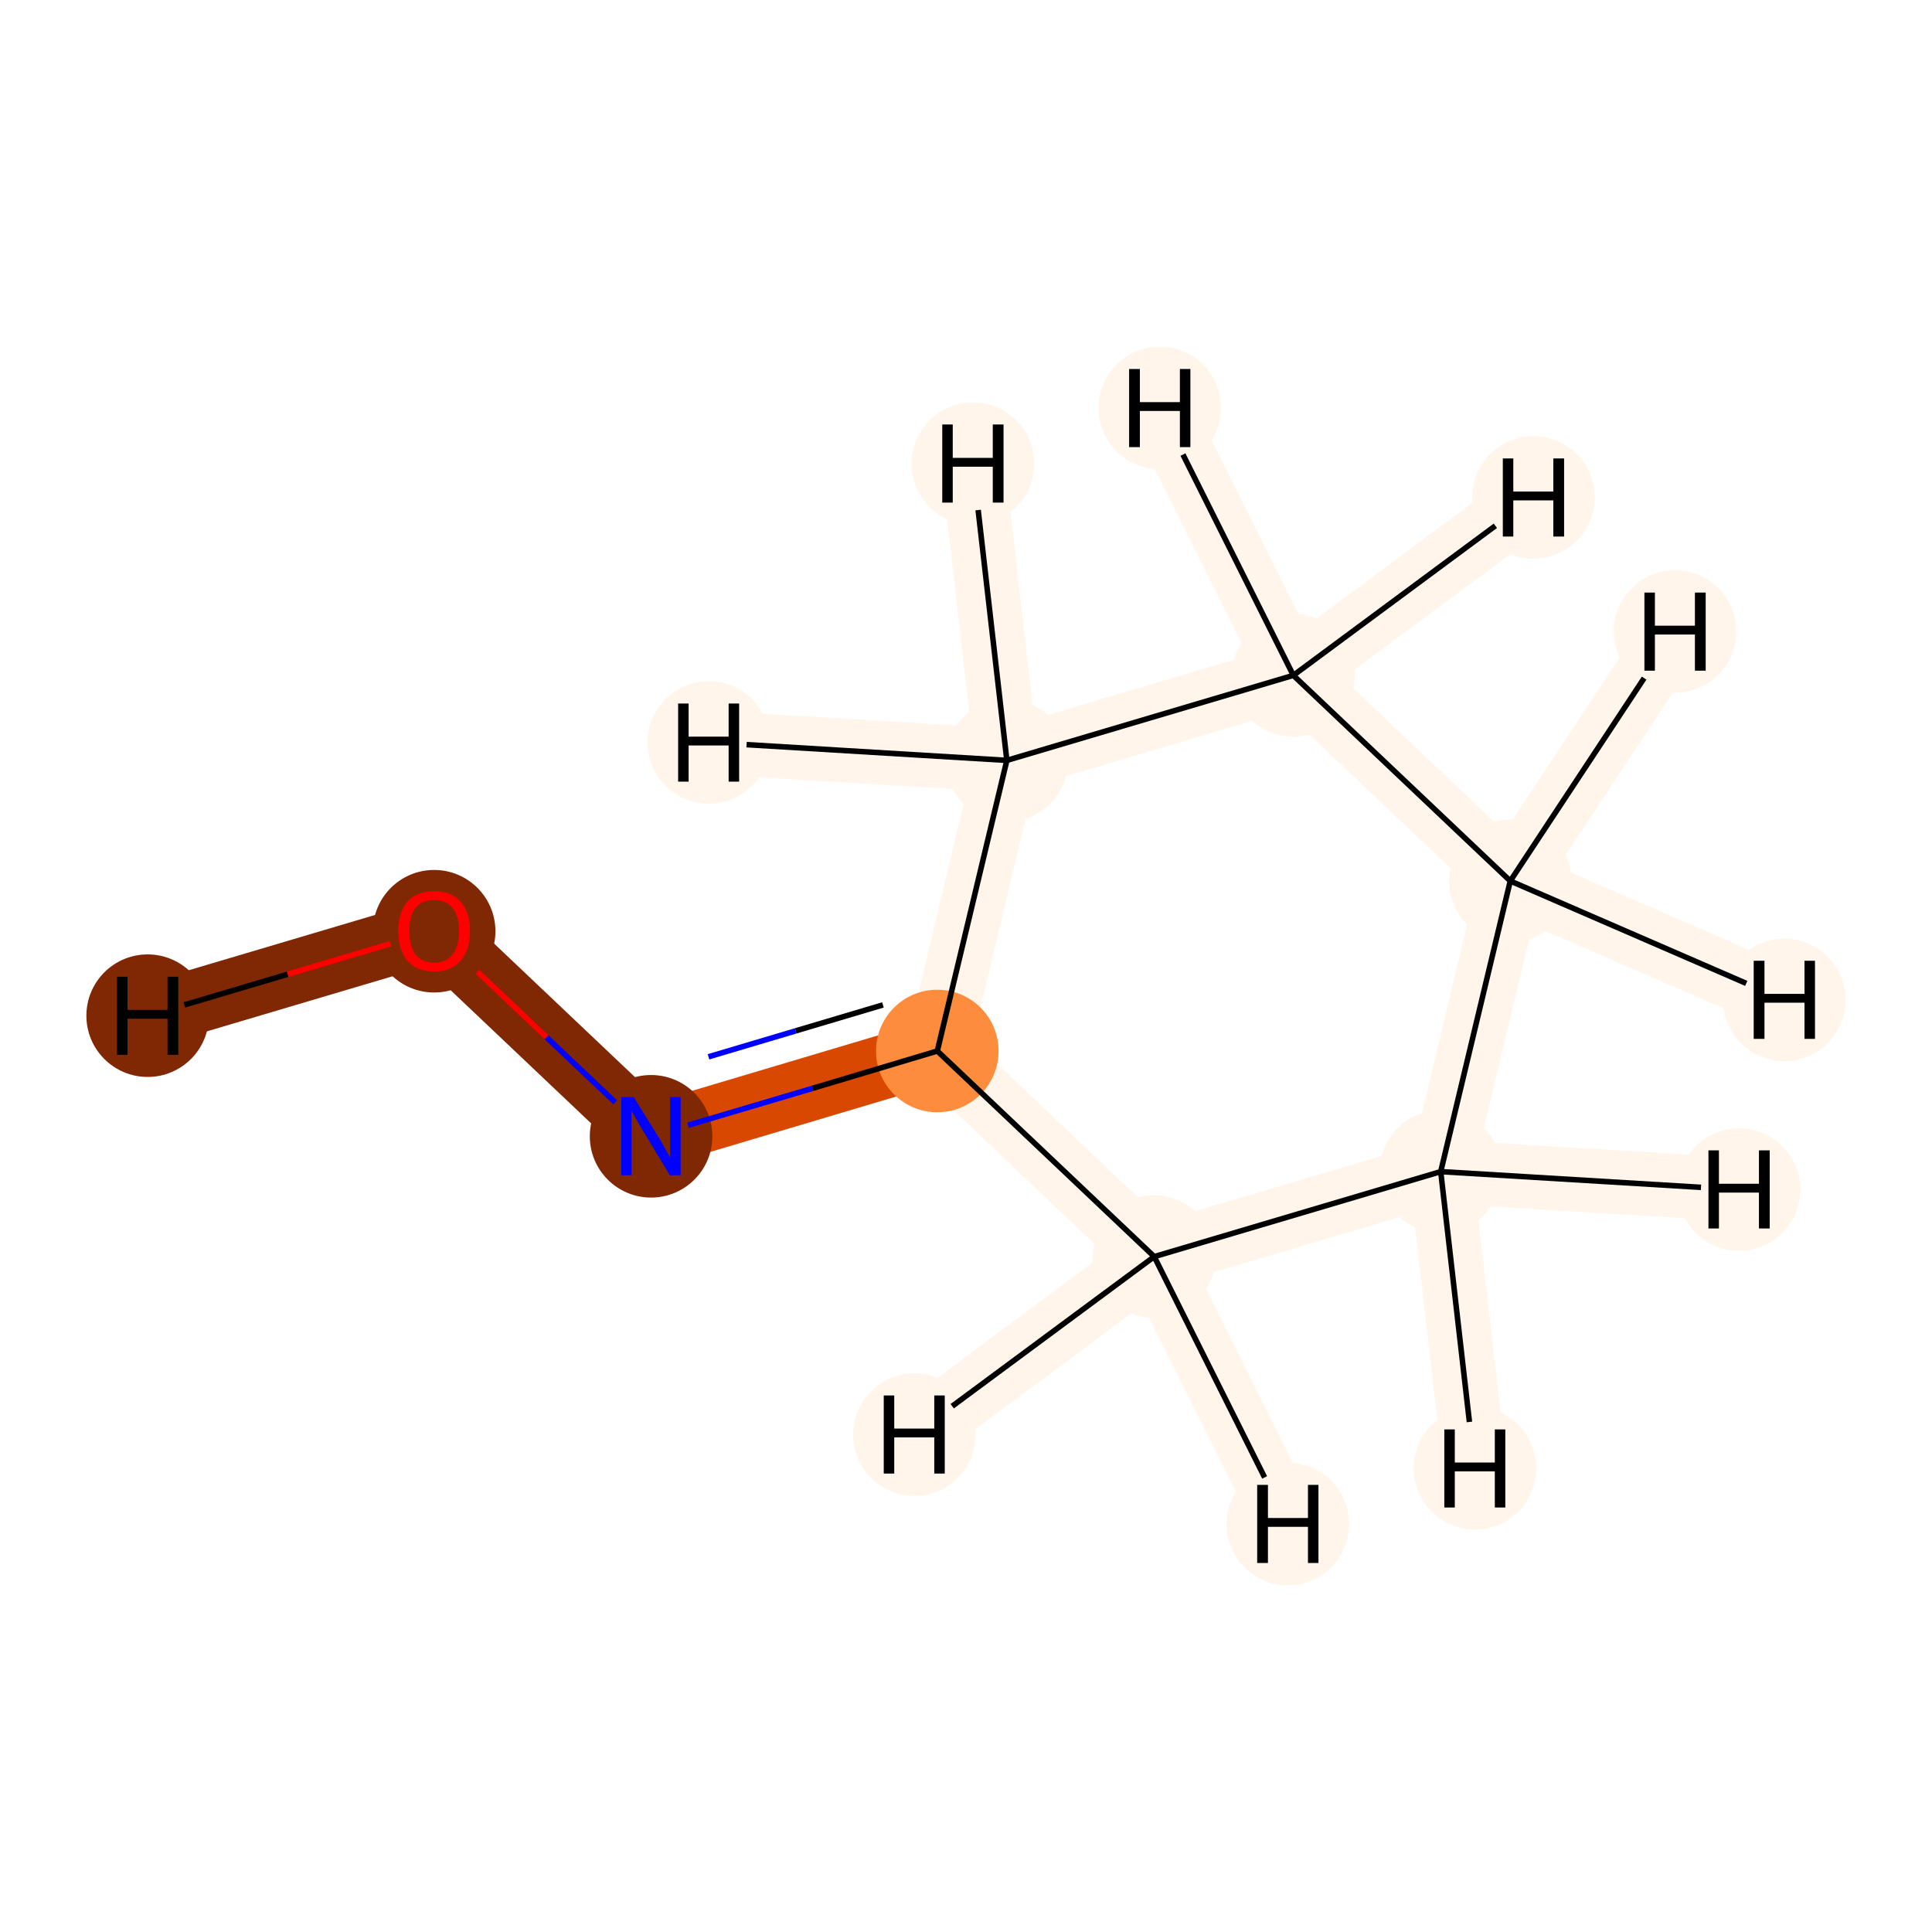 <?xml version='1.0' encoding='iso-8859-1'?>
<svg version='1.1' baseProfile='full'
              xmlns='http://www.w3.org/2000/svg'
                      xmlns:rdkit='http://www.rdkit.org/xml'
                      xmlns:xlink='http://www.w3.org/1999/xlink'
                  xml:space='preserve'
width='700px' height='700px' viewBox='0 0 700 700'>
<!-- END OF HEADER -->
<rect style='opacity:1.0;fill:#FFFFFF;stroke:none' width='700.0' height='700.0' x='0.0' y='0.0'> </rect>
<path d='M 157.3,337.2 L 235.9,411.7' style='fill:none;fill-rule:evenodd;stroke:#802703;stroke-width:23.1px;stroke-linecap:butt;stroke-linejoin:miter;stroke-opacity:1' />
<path d='M 157.3,337.2 L 53.5,368.0' style='fill:none;fill-rule:evenodd;stroke:#802703;stroke-width:23.1px;stroke-linecap:butt;stroke-linejoin:miter;stroke-opacity:1' />
<path d='M 235.9,411.7 L 339.6,380.8' style='fill:none;fill-rule:evenodd;stroke:#D94801;stroke-width:23.1px;stroke-linecap:butt;stroke-linejoin:miter;stroke-opacity:1' />
<path d='M 339.6,380.8 L 364.8,275.5' style='fill:none;fill-rule:evenodd;stroke:#FFF5EB;stroke-width:23.1px;stroke-linecap:butt;stroke-linejoin:miter;stroke-opacity:1' />
<path d='M 339.6,380.8 L 418.2,455.3' style='fill:none;fill-rule:evenodd;stroke:#FFF5EB;stroke-width:23.1px;stroke-linecap:butt;stroke-linejoin:miter;stroke-opacity:1' />
<path d='M 364.8,275.5 L 468.6,244.7' style='fill:none;fill-rule:evenodd;stroke:#FFF5EB;stroke-width:23.1px;stroke-linecap:butt;stroke-linejoin:miter;stroke-opacity:1' />
<path d='M 364.8,275.5 L 256.8,269.0' style='fill:none;fill-rule:evenodd;stroke:#FFF5EB;stroke-width:23.1px;stroke-linecap:butt;stroke-linejoin:miter;stroke-opacity:1' />
<path d='M 364.8,275.5 L 352.5,168.0' style='fill:none;fill-rule:evenodd;stroke:#FFF5EB;stroke-width:23.1px;stroke-linecap:butt;stroke-linejoin:miter;stroke-opacity:1' />
<path d='M 468.6,244.7 L 547.2,319.2' style='fill:none;fill-rule:evenodd;stroke:#FFF5EB;stroke-width:23.1px;stroke-linecap:butt;stroke-linejoin:miter;stroke-opacity:1' />
<path d='M 468.6,244.7 L 420.2,147.8' style='fill:none;fill-rule:evenodd;stroke:#FFF5EB;stroke-width:23.1px;stroke-linecap:butt;stroke-linejoin:miter;stroke-opacity:1' />
<path d='M 468.6,244.7 L 555.6,180.2' style='fill:none;fill-rule:evenodd;stroke:#FFF5EB;stroke-width:23.1px;stroke-linecap:butt;stroke-linejoin:miter;stroke-opacity:1' />
<path d='M 547.2,319.2 L 522.0,424.5' style='fill:none;fill-rule:evenodd;stroke:#FFF5EB;stroke-width:23.1px;stroke-linecap:butt;stroke-linejoin:miter;stroke-opacity:1' />
<path d='M 547.2,319.2 L 606.9,228.8' style='fill:none;fill-rule:evenodd;stroke:#FFF5EB;stroke-width:23.1px;stroke-linecap:butt;stroke-linejoin:miter;stroke-opacity:1' />
<path d='M 547.2,319.2 L 646.5,362.3' style='fill:none;fill-rule:evenodd;stroke:#FFF5EB;stroke-width:23.1px;stroke-linecap:butt;stroke-linejoin:miter;stroke-opacity:1' />
<path d='M 522.0,424.5 L 418.2,455.3' style='fill:none;fill-rule:evenodd;stroke:#FFF5EB;stroke-width:23.1px;stroke-linecap:butt;stroke-linejoin:miter;stroke-opacity:1' />
<path d='M 522.0,424.5 L 630.1,431.0' style='fill:none;fill-rule:evenodd;stroke:#FFF5EB;stroke-width:23.1px;stroke-linecap:butt;stroke-linejoin:miter;stroke-opacity:1' />
<path d='M 522.0,424.5 L 534.4,532.0' style='fill:none;fill-rule:evenodd;stroke:#FFF5EB;stroke-width:23.1px;stroke-linecap:butt;stroke-linejoin:miter;stroke-opacity:1' />
<path d='M 418.2,455.3 L 466.6,552.2' style='fill:none;fill-rule:evenodd;stroke:#FFF5EB;stroke-width:23.1px;stroke-linecap:butt;stroke-linejoin:miter;stroke-opacity:1' />
<path d='M 418.2,455.3 L 331.3,519.8' style='fill:none;fill-rule:evenodd;stroke:#FFF5EB;stroke-width:23.1px;stroke-linecap:butt;stroke-linejoin:miter;stroke-opacity:1' />
<ellipse cx='157.3' cy='337.4' rx='21.7' ry='21.7'  style='fill:#802703;fill-rule:evenodd;stroke:#802703;stroke-width:1.0px;stroke-linecap:butt;stroke-linejoin:miter;stroke-opacity:1' />
<ellipse cx='235.9' cy='411.7' rx='21.7' ry='21.7'  style='fill:#802703;fill-rule:evenodd;stroke:#802703;stroke-width:1.0px;stroke-linecap:butt;stroke-linejoin:miter;stroke-opacity:1' />
<ellipse cx='339.6' cy='380.8' rx='21.7' ry='21.7'  style='fill:#FD8D3C;fill-rule:evenodd;stroke:#FD8D3C;stroke-width:1.0px;stroke-linecap:butt;stroke-linejoin:miter;stroke-opacity:1' />
<ellipse cx='364.8' cy='275.5' rx='21.7' ry='21.7'  style='fill:#FFF5EB;fill-rule:evenodd;stroke:#FFF5EB;stroke-width:1.0px;stroke-linecap:butt;stroke-linejoin:miter;stroke-opacity:1' />
<ellipse cx='468.6' cy='244.7' rx='21.7' ry='21.7'  style='fill:#FFF5EB;fill-rule:evenodd;stroke:#FFF5EB;stroke-width:1.0px;stroke-linecap:butt;stroke-linejoin:miter;stroke-opacity:1' />
<ellipse cx='547.2' cy='319.2' rx='21.7' ry='21.7'  style='fill:#FFF5EB;fill-rule:evenodd;stroke:#FFF5EB;stroke-width:1.0px;stroke-linecap:butt;stroke-linejoin:miter;stroke-opacity:1' />
<ellipse cx='522.0' cy='424.5' rx='21.7' ry='21.7'  style='fill:#FFF5EB;fill-rule:evenodd;stroke:#FFF5EB;stroke-width:1.0px;stroke-linecap:butt;stroke-linejoin:miter;stroke-opacity:1' />
<ellipse cx='418.2' cy='455.3' rx='21.7' ry='21.7'  style='fill:#FFF5EB;fill-rule:evenodd;stroke:#FFF5EB;stroke-width:1.0px;stroke-linecap:butt;stroke-linejoin:miter;stroke-opacity:1' />
<ellipse cx='53.5' cy='368.0' rx='21.7' ry='21.7'  style='fill:#802703;fill-rule:evenodd;stroke:#802703;stroke-width:1.0px;stroke-linecap:butt;stroke-linejoin:miter;stroke-opacity:1' />
<ellipse cx='256.8' cy='269.0' rx='21.7' ry='21.7'  style='fill:#FFF5EB;fill-rule:evenodd;stroke:#FFF5EB;stroke-width:1.0px;stroke-linecap:butt;stroke-linejoin:miter;stroke-opacity:1' />
<ellipse cx='352.5' cy='168.0' rx='21.7' ry='21.7'  style='fill:#FFF5EB;fill-rule:evenodd;stroke:#FFF5EB;stroke-width:1.0px;stroke-linecap:butt;stroke-linejoin:miter;stroke-opacity:1' />
<ellipse cx='420.2' cy='147.8' rx='21.7' ry='21.7'  style='fill:#FFF5EB;fill-rule:evenodd;stroke:#FFF5EB;stroke-width:1.0px;stroke-linecap:butt;stroke-linejoin:miter;stroke-opacity:1' />
<ellipse cx='555.6' cy='180.2' rx='21.7' ry='21.7'  style='fill:#FFF5EB;fill-rule:evenodd;stroke:#FFF5EB;stroke-width:1.0px;stroke-linecap:butt;stroke-linejoin:miter;stroke-opacity:1' />
<ellipse cx='606.9' cy='228.8' rx='21.7' ry='21.7'  style='fill:#FFF5EB;fill-rule:evenodd;stroke:#FFF5EB;stroke-width:1.0px;stroke-linecap:butt;stroke-linejoin:miter;stroke-opacity:1' />
<ellipse cx='646.5' cy='362.3' rx='21.7' ry='21.7'  style='fill:#FFF5EB;fill-rule:evenodd;stroke:#FFF5EB;stroke-width:1.0px;stroke-linecap:butt;stroke-linejoin:miter;stroke-opacity:1' />
<ellipse cx='630.1' cy='431.0' rx='21.7' ry='21.7'  style='fill:#FFF5EB;fill-rule:evenodd;stroke:#FFF5EB;stroke-width:1.0px;stroke-linecap:butt;stroke-linejoin:miter;stroke-opacity:1' />
<ellipse cx='534.4' cy='532.0' rx='21.7' ry='21.7'  style='fill:#FFF5EB;fill-rule:evenodd;stroke:#FFF5EB;stroke-width:1.0px;stroke-linecap:butt;stroke-linejoin:miter;stroke-opacity:1' />
<ellipse cx='466.6' cy='552.2' rx='21.7' ry='21.7'  style='fill:#FFF5EB;fill-rule:evenodd;stroke:#FFF5EB;stroke-width:1.0px;stroke-linecap:butt;stroke-linejoin:miter;stroke-opacity:1' />
<ellipse cx='331.3' cy='519.8' rx='21.7' ry='21.7'  style='fill:#FFF5EB;fill-rule:evenodd;stroke:#FFF5EB;stroke-width:1.0px;stroke-linecap:butt;stroke-linejoin:miter;stroke-opacity:1' />
<path class='bond-0 atom-0 atom-1' d='M 173.0,352.1 L 198.0,375.8' style='fill:none;fill-rule:evenodd;stroke:#FF0000;stroke-width:2.0px;stroke-linecap:butt;stroke-linejoin:miter;stroke-opacity:1' />
<path class='bond-0 atom-0 atom-1' d='M 198.0,375.8 L 222.9,399.4' style='fill:none;fill-rule:evenodd;stroke:#0000FF;stroke-width:2.0px;stroke-linecap:butt;stroke-linejoin:miter;stroke-opacity:1' />
<path class='bond-8 atom-0 atom-8' d='M 141.5,341.9 L 104.2,353.0' style='fill:none;fill-rule:evenodd;stroke:#FF0000;stroke-width:2.0px;stroke-linecap:butt;stroke-linejoin:miter;stroke-opacity:1' />
<path class='bond-8 atom-0 atom-8' d='M 104.2,353.0 L 66.8,364.1' style='fill:none;fill-rule:evenodd;stroke:#000000;stroke-width:2.0px;stroke-linecap:butt;stroke-linejoin:miter;stroke-opacity:1' />
<path class='bond-1 atom-1 atom-2' d='M 249.3,407.7 L 294.5,394.3' style='fill:none;fill-rule:evenodd;stroke:#0000FF;stroke-width:2.0px;stroke-linecap:butt;stroke-linejoin:miter;stroke-opacity:1' />
<path class='bond-1 atom-1 atom-2' d='M 294.5,394.3 L 339.6,380.8' style='fill:none;fill-rule:evenodd;stroke:#000000;stroke-width:2.0px;stroke-linecap:butt;stroke-linejoin:miter;stroke-opacity:1' />
<path class='bond-1 atom-1 atom-2' d='M 256.7,382.9 L 288.3,373.5' style='fill:none;fill-rule:evenodd;stroke:#0000FF;stroke-width:2.0px;stroke-linecap:butt;stroke-linejoin:miter;stroke-opacity:1' />
<path class='bond-1 atom-1 atom-2' d='M 288.3,373.5 L 319.9,364.1' style='fill:none;fill-rule:evenodd;stroke:#000000;stroke-width:2.0px;stroke-linecap:butt;stroke-linejoin:miter;stroke-opacity:1' />
<path class='bond-2 atom-2 atom-3' d='M 339.6,380.8 L 364.8,275.5' style='fill:none;fill-rule:evenodd;stroke:#000000;stroke-width:2.0px;stroke-linecap:butt;stroke-linejoin:miter;stroke-opacity:1' />
<path class='bond-7 atom-7 atom-2' d='M 418.2,455.3 L 339.6,380.8' style='fill:none;fill-rule:evenodd;stroke:#000000;stroke-width:2.0px;stroke-linecap:butt;stroke-linejoin:miter;stroke-opacity:1' />
<path class='bond-3 atom-3 atom-4' d='M 364.8,275.5 L 468.6,244.7' style='fill:none;fill-rule:evenodd;stroke:#000000;stroke-width:2.0px;stroke-linecap:butt;stroke-linejoin:miter;stroke-opacity:1' />
<path class='bond-9 atom-3 atom-9' d='M 364.8,275.5 L 270.5,269.8' style='fill:none;fill-rule:evenodd;stroke:#000000;stroke-width:2.0px;stroke-linecap:butt;stroke-linejoin:miter;stroke-opacity:1' />
<path class='bond-10 atom-3 atom-10' d='M 364.8,275.5 L 354.4,184.8' style='fill:none;fill-rule:evenodd;stroke:#000000;stroke-width:2.0px;stroke-linecap:butt;stroke-linejoin:miter;stroke-opacity:1' />
<path class='bond-4 atom-4 atom-5' d='M 468.6,244.7 L 547.2,319.2' style='fill:none;fill-rule:evenodd;stroke:#000000;stroke-width:2.0px;stroke-linecap:butt;stroke-linejoin:miter;stroke-opacity:1' />
<path class='bond-11 atom-4 atom-11' d='M 468.6,244.7 L 428.6,164.7' style='fill:none;fill-rule:evenodd;stroke:#000000;stroke-width:2.0px;stroke-linecap:butt;stroke-linejoin:miter;stroke-opacity:1' />
<path class='bond-12 atom-4 atom-12' d='M 468.6,244.7 L 541.8,190.5' style='fill:none;fill-rule:evenodd;stroke:#000000;stroke-width:2.0px;stroke-linecap:butt;stroke-linejoin:miter;stroke-opacity:1' />
<path class='bond-5 atom-5 atom-6' d='M 547.2,319.2 L 522.0,424.5' style='fill:none;fill-rule:evenodd;stroke:#000000;stroke-width:2.0px;stroke-linecap:butt;stroke-linejoin:miter;stroke-opacity:1' />
<path class='bond-13 atom-5 atom-13' d='M 547.2,319.2 L 595.7,245.7' style='fill:none;fill-rule:evenodd;stroke:#000000;stroke-width:2.0px;stroke-linecap:butt;stroke-linejoin:miter;stroke-opacity:1' />
<path class='bond-14 atom-5 atom-14' d='M 547.2,319.2 L 632.7,356.3' style='fill:none;fill-rule:evenodd;stroke:#000000;stroke-width:2.0px;stroke-linecap:butt;stroke-linejoin:miter;stroke-opacity:1' />
<path class='bond-6 atom-6 atom-7' d='M 522.0,424.5 L 418.2,455.3' style='fill:none;fill-rule:evenodd;stroke:#000000;stroke-width:2.0px;stroke-linecap:butt;stroke-linejoin:miter;stroke-opacity:1' />
<path class='bond-15 atom-6 atom-15' d='M 522.0,424.5 L 616.3,430.2' style='fill:none;fill-rule:evenodd;stroke:#000000;stroke-width:2.0px;stroke-linecap:butt;stroke-linejoin:miter;stroke-opacity:1' />
<path class='bond-16 atom-6 atom-16' d='M 522.0,424.5 L 532.4,515.2' style='fill:none;fill-rule:evenodd;stroke:#000000;stroke-width:2.0px;stroke-linecap:butt;stroke-linejoin:miter;stroke-opacity:1' />
<path class='bond-17 atom-7 atom-17' d='M 418.2,455.3 L 458.2,535.3' style='fill:none;fill-rule:evenodd;stroke:#000000;stroke-width:2.0px;stroke-linecap:butt;stroke-linejoin:miter;stroke-opacity:1' />
<path class='bond-18 atom-7 atom-18' d='M 418.2,455.3 L 345.0,509.5' style='fill:none;fill-rule:evenodd;stroke:#000000;stroke-width:2.0px;stroke-linecap:butt;stroke-linejoin:miter;stroke-opacity:1' />
<path  class='atom-0' d='M 144.3 337.3
Q 144.3 330.5, 147.6 326.7
Q 151.0 322.9, 157.3 322.9
Q 163.5 322.9, 166.9 326.7
Q 170.3 330.5, 170.3 337.3
Q 170.3 344.2, 166.9 348.1
Q 163.5 352.0, 157.3 352.0
Q 151.0 352.0, 147.6 348.1
Q 144.3 344.2, 144.3 337.3
M 157.3 348.8
Q 161.6 348.8, 163.9 345.9
Q 166.3 343.0, 166.3 337.3
Q 166.3 331.7, 163.9 328.9
Q 161.6 326.1, 157.3 326.1
Q 152.9 326.1, 150.6 328.9
Q 148.3 331.7, 148.3 337.3
Q 148.3 343.0, 150.6 345.9
Q 152.9 348.8, 157.3 348.8
' fill='#FF0000'/>
<path  class='atom-1' d='M 229.6 397.5
L 238.9 412.5
Q 239.8 414.0, 241.3 416.7
Q 242.8 419.3, 242.8 419.5
L 242.8 397.5
L 246.6 397.5
L 246.6 425.8
L 242.7 425.8
L 232.8 409.4
Q 231.6 407.5, 230.4 405.3
Q 229.2 403.1, 228.8 402.4
L 228.8 425.8
L 225.1 425.8
L 225.1 397.5
L 229.6 397.5
' fill='#0000FF'/>
<path  class='atom-8' d='M 42.4 353.9
L 46.2 353.9
L 46.2 365.9
L 60.7 365.9
L 60.7 353.9
L 64.6 353.9
L 64.6 382.2
L 60.7 382.2
L 60.7 369.1
L 46.2 369.1
L 46.2 382.2
L 42.4 382.2
L 42.4 353.9
' fill='#000000'/>
<path  class='atom-9' d='M 245.7 254.9
L 249.5 254.9
L 249.5 266.9
L 264.0 266.9
L 264.0 254.9
L 267.8 254.9
L 267.8 283.2
L 264.0 283.2
L 264.0 270.1
L 249.5 270.1
L 249.5 283.2
L 245.7 283.2
L 245.7 254.9
' fill='#000000'/>
<path  class='atom-10' d='M 341.4 153.8
L 345.2 153.8
L 345.2 165.9
L 359.7 165.9
L 359.7 153.8
L 363.6 153.8
L 363.6 182.1
L 359.7 182.1
L 359.7 169.1
L 345.2 169.1
L 345.2 182.1
L 341.4 182.1
L 341.4 153.8
' fill='#000000'/>
<path  class='atom-11' d='M 409.1 133.7
L 413.0 133.7
L 413.0 145.7
L 427.5 145.7
L 427.5 133.7
L 431.3 133.7
L 431.3 162.0
L 427.5 162.0
L 427.5 148.9
L 413.0 148.9
L 413.0 162.0
L 409.1 162.0
L 409.1 133.7
' fill='#000000'/>
<path  class='atom-12' d='M 544.5 166.1
L 548.3 166.1
L 548.3 178.1
L 562.8 178.1
L 562.8 166.1
L 566.7 166.1
L 566.7 194.4
L 562.8 194.4
L 562.8 181.3
L 548.3 181.3
L 548.3 194.4
L 544.5 194.4
L 544.5 166.1
' fill='#000000'/>
<path  class='atom-13' d='M 595.8 214.7
L 599.6 214.7
L 599.6 226.7
L 614.1 226.7
L 614.1 214.7
L 618.0 214.7
L 618.0 243.0
L 614.1 243.0
L 614.1 229.9
L 599.6 229.9
L 599.6 243.0
L 595.8 243.0
L 595.8 214.7
' fill='#000000'/>
<path  class='atom-14' d='M 635.4 348.1
L 639.3 348.1
L 639.3 360.1
L 653.8 360.1
L 653.8 348.1
L 657.6 348.1
L 657.6 376.4
L 653.8 376.4
L 653.8 363.3
L 639.3 363.3
L 639.3 376.4
L 635.4 376.4
L 635.4 348.1
' fill='#000000'/>
<path  class='atom-15' d='M 619.0 416.8
L 622.8 416.8
L 622.8 428.9
L 637.3 428.9
L 637.3 416.8
L 641.2 416.8
L 641.2 445.1
L 637.3 445.1
L 637.3 432.1
L 622.8 432.1
L 622.8 445.1
L 619.0 445.1
L 619.0 416.8
' fill='#000000'/>
<path  class='atom-16' d='M 523.3 517.9
L 527.1 517.9
L 527.1 529.9
L 541.6 529.9
L 541.6 517.9
L 545.4 517.9
L 545.4 546.2
L 541.6 546.2
L 541.6 533.1
L 527.1 533.1
L 527.1 546.2
L 523.3 546.2
L 523.3 517.9
' fill='#000000'/>
<path  class='atom-17' d='M 455.5 538.0
L 459.4 538.0
L 459.4 550.0
L 473.9 550.0
L 473.9 538.0
L 477.7 538.0
L 477.7 566.3
L 473.9 566.3
L 473.9 553.2
L 459.4 553.2
L 459.4 566.3
L 455.5 566.3
L 455.5 538.0
' fill='#000000'/>
<path  class='atom-18' d='M 320.2 505.6
L 324.0 505.6
L 324.0 517.6
L 338.5 517.6
L 338.5 505.6
L 342.3 505.6
L 342.3 533.9
L 338.5 533.9
L 338.5 520.8
L 324.0 520.8
L 324.0 533.9
L 320.2 533.9
L 320.2 505.6
' fill='#000000'/>
</svg>
